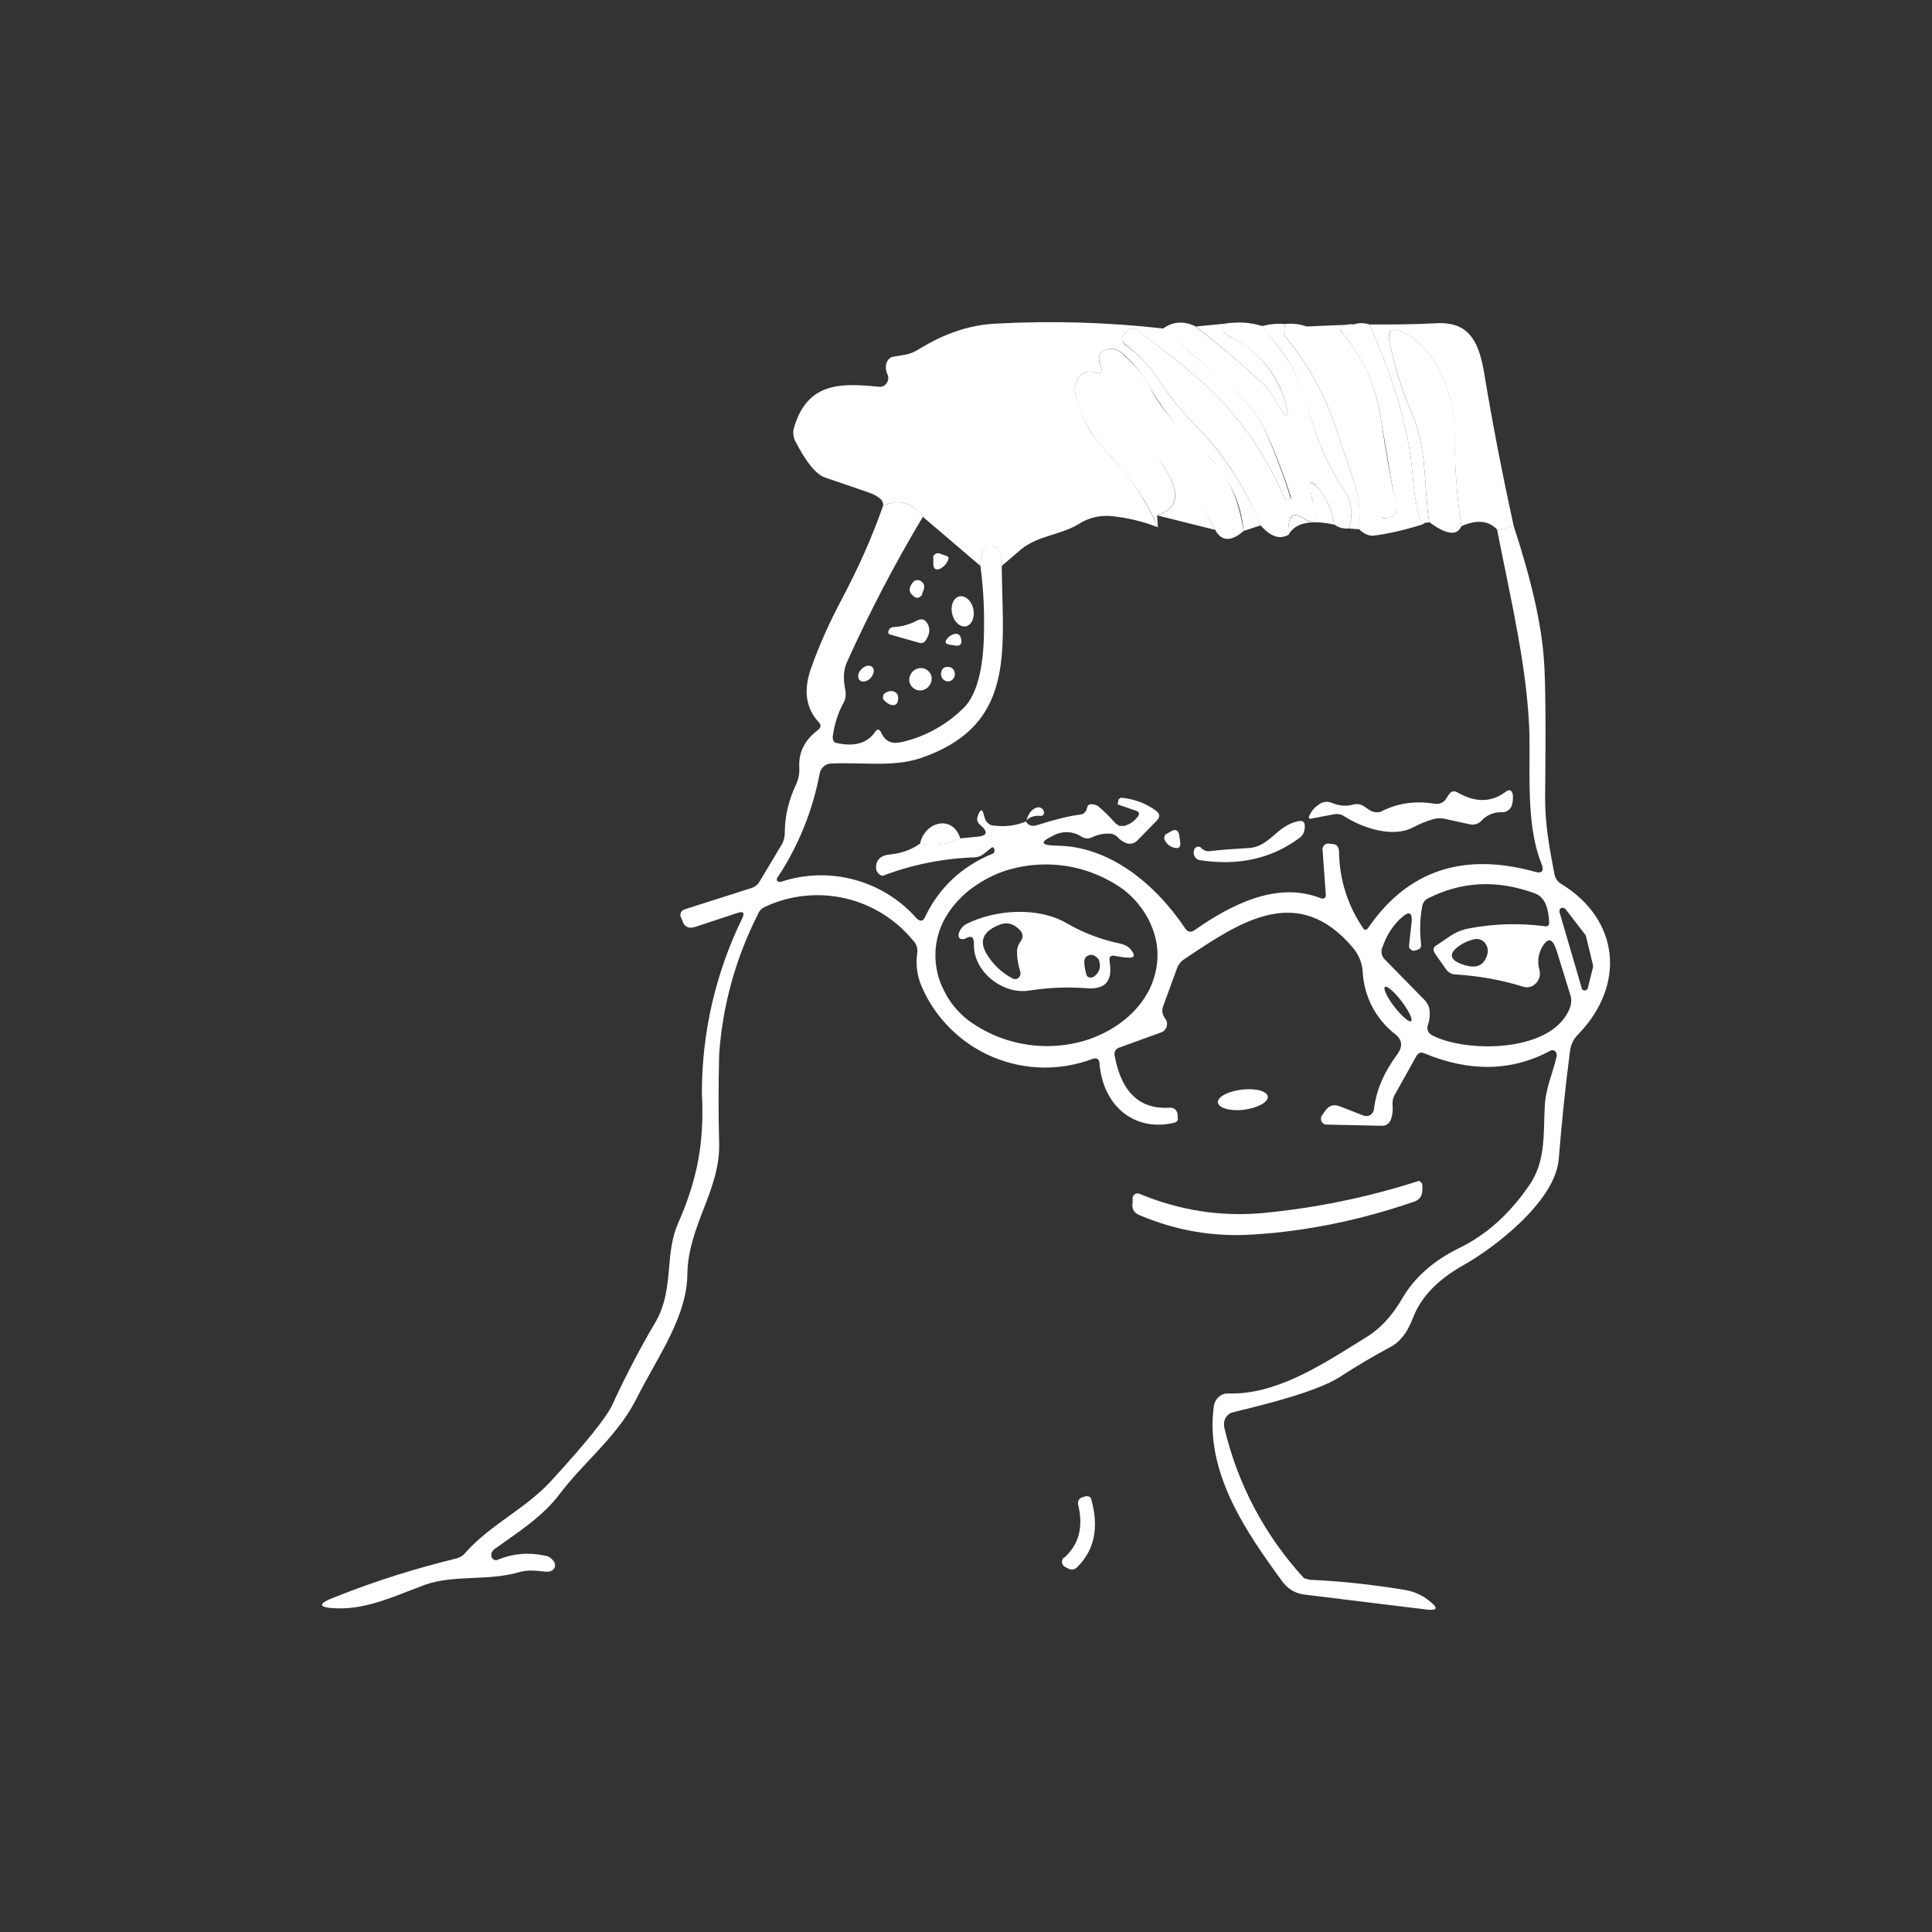 <svg width="24" height="24" viewBox="0 0 24 24" fill="none" xmlns="http://www.w3.org/2000/svg">
<rect x="0" y="0" width="24" height="24" fill="#333333" stroke="none"/>
<path d="M14.449 4.08C14.684 4.29 14.914 4.49 15.149 4.68C15.429 4.92 15.619 5.13 15.704 5.325C15.833 5.608 15.944 5.898 16.034 6.195L16.004 6.21C15.979 6.215 15.964 6.21 15.954 6.185C15.706 5.59 15.319 5.064 14.824 4.65C14.609 4.465 14.374 4.285 14.129 4.105C14.079 4.065 14.029 4.075 13.984 4.13L13.959 4.16C13.924 4.21 13.934 4.245 13.974 4.28C14.154 4.41 14.309 4.575 14.434 4.775C14.544 4.945 14.684 5.115 14.844 5.275C15.194 5.635 15.469 6.055 15.664 6.525L15.449 6.595C15.419 6.26 15.276 5.944 15.044 5.7C14.746 5.456 14.492 5.161 14.294 4.83C14.205 4.664 14.086 4.515 13.944 4.39C13.915 4.362 13.878 4.342 13.838 4.335C13.798 4.328 13.756 4.333 13.719 4.35C13.669 4.37 13.649 4.41 13.654 4.465C13.654 4.495 13.664 4.525 13.674 4.55C13.699 4.625 13.674 4.65 13.604 4.63C13.504 4.595 13.434 4.63 13.384 4.72C13.368 4.745 13.358 4.774 13.354 4.803C13.35 4.832 13.351 4.862 13.359 4.89C13.454 5.23 13.549 5.42 13.819 5.69C14.029 5.9 14.219 6.19 14.384 6.55C14.195 6.476 13.996 6.429 13.794 6.41C13.649 6.4 13.519 6.435 13.399 6.51C13.169 6.65 12.914 6.645 12.689 6.82L12.444 7.03C12.451 6.965 12.439 6.899 12.409 6.84C12.384 6.79 12.349 6.775 12.299 6.79C12.219 6.805 12.179 6.885 12.179 7.03L11.464 6.42C11.324 6.235 11.159 6.195 10.969 6.285C10.984 6.22 10.919 6.16 10.769 6.11L10.244 5.93C10.134 5.89 10.014 5.74 9.879 5.48C9.853 5.428 9.847 5.367 9.864 5.31C10.034 4.735 10.464 4.76 10.924 4.805C10.941 4.806 10.959 4.803 10.974 4.795C10.99 4.788 11.004 4.775 11.014 4.76C11.025 4.745 11.032 4.726 11.034 4.707C11.036 4.687 11.032 4.668 11.024 4.65C11.005 4.61 10.999 4.564 11.009 4.52C11.024 4.47 11.054 4.435 11.104 4.43C11.234 4.405 11.304 4.41 11.419 4.335C11.729 4.145 12.044 4.035 12.374 4.02C13.064 3.983 13.757 4.003 14.444 4.08H14.449Z" fill="white"/>
<path d="M14.849 4.055C15.149 4.285 15.434 4.53 15.709 4.785C15.809 4.875 15.854 5.015 15.939 5.12C15.989 5.18 16.009 5.17 15.989 5.09C15.909 4.695 15.674 4.39 15.289 4.19C15.189 4.135 15.159 4.08 15.214 4.02C15.384 3.995 15.539 4.005 15.679 4.05C15.879 4.305 16.074 4.52 16.179 4.85C16.319 5.305 16.404 5.65 16.704 6.095C16.794 6.23 16.814 6.385 16.754 6.565C16.689 6.571 16.625 6.553 16.574 6.515C16.544 6.32 16.469 6.165 16.349 6.035C16.289 5.97 16.264 5.985 16.279 6.075C16.289 6.155 16.304 6.225 16.329 6.3C16.379 6.485 16.324 6.525 16.169 6.425C16.049 6.35 15.994 6.425 16.004 6.645C15.894 6.705 15.779 6.665 15.659 6.525C15.473 6.058 15.196 5.634 14.844 5.275C14.684 5.115 14.544 4.945 14.434 4.775C14.313 4.582 14.157 4.412 13.974 4.275C13.934 4.245 13.924 4.205 13.959 4.16L13.984 4.13C14.024 4.075 14.074 4.065 14.134 4.105C14.374 4.285 14.609 4.465 14.824 4.65C15.319 5.063 15.706 5.59 15.954 6.185C15.964 6.21 15.979 6.215 16.004 6.21L16.034 6.195L16.039 6.185C15.949 5.895 15.839 5.61 15.704 5.325C15.619 5.135 15.429 4.92 15.144 4.685L14.444 4.085C14.569 3.99 14.709 3.985 14.854 4.055H14.849Z" fill="white"/>
<path d="M15.214 4.021C15.164 4.081 15.189 4.136 15.289 4.191C15.467 4.276 15.623 4.402 15.745 4.558C15.866 4.714 15.95 4.897 15.989 5.09C16.009 5.175 15.989 5.18 15.939 5.12C15.854 5.02 15.809 4.875 15.709 4.785C15.434 4.53 15.149 4.285 14.854 4.056L15.214 4.021ZM15.964 4.026C15.949 4.106 15.949 4.16 15.974 4.191C16.279 4.565 16.504 4.99 16.639 5.455L16.804 5.935C16.874 6.135 16.904 6.35 16.884 6.575L16.754 6.565C16.814 6.385 16.794 6.23 16.704 6.095C16.404 5.65 16.319 5.305 16.174 4.85C16.074 4.52 15.884 4.306 15.674 4.051C15.774 4.026 15.874 4.016 15.964 4.026Z" fill="white"/>
<path d="M15.964 4.025C16.054 4.015 16.144 4.025 16.229 4.055C16.701 4.772 17.021 5.579 17.169 6.425C17.177 6.431 17.186 6.435 17.195 6.436C17.205 6.438 17.214 6.438 17.224 6.435L17.269 6.425C17.329 6.405 17.354 6.365 17.339 6.295L17.159 5.23C17.105 4.824 16.935 4.442 16.669 4.13C16.634 4.09 16.639 4.065 16.689 4.045C16.729 4.031 16.771 4.026 16.814 4.03C16.877 4.009 16.945 4.009 17.009 4.03C17.324 4.72 17.504 5.345 17.549 5.905C17.574 6.205 17.614 6.41 17.669 6.515C17.429 6.59 17.224 6.635 17.054 6.655C16.999 6.655 16.939 6.63 16.884 6.575C16.899 6.35 16.874 6.14 16.804 5.935L16.639 5.455C16.505 4.993 16.279 4.563 15.974 4.19C15.949 4.16 15.949 4.105 15.964 4.025Z" fill="white"/>
<path d="M16.814 4.031C16.772 4.027 16.729 4.033 16.689 4.046C16.639 4.066 16.634 4.096 16.669 4.131C16.934 4.436 17.099 4.806 17.159 5.231C17.209 5.581 17.274 5.931 17.344 6.296C17.354 6.366 17.329 6.406 17.269 6.426L17.224 6.436C17.215 6.438 17.207 6.438 17.198 6.436C17.189 6.435 17.181 6.431 17.174 6.426C17.164 6.422 17.156 6.415 17.149 6.406C17.004 5.568 16.689 4.769 16.224 4.056L16.814 4.031ZM17.009 4.031C17.284 4.031 17.559 4.031 17.834 4.016C18.234 3.991 18.364 4.221 18.434 4.616C18.539 5.256 18.664 5.896 18.804 6.536L18.604 6.586C18.499 6.466 18.349 6.451 18.154 6.536C18.094 6.151 18.069 5.776 18.069 5.401C18.074 4.931 17.859 4.336 17.424 4.126C17.284 4.061 17.224 4.106 17.264 4.266C17.329 4.576 17.424 4.871 17.544 5.151C17.729 5.576 17.684 6.026 17.754 6.491C17.739 6.489 17.723 6.49 17.709 6.494C17.694 6.498 17.68 6.506 17.669 6.516C17.614 6.416 17.574 6.211 17.549 5.906C17.504 5.346 17.324 4.721 17.009 4.031Z" fill="white"/>
<path d="M18.154 6.535C18.104 6.66 17.969 6.645 17.754 6.485C17.684 6.025 17.729 5.575 17.544 5.15C17.423 4.865 17.329 4.569 17.264 4.265C17.229 4.105 17.284 4.06 17.424 4.125C17.859 4.335 18.074 4.925 18.074 5.4C18.069 5.775 18.094 6.15 18.154 6.535ZM13.499 6.38C13.399 6.42 13.314 6.395 13.249 6.305C13.014 5.985 12.784 5.66 12.559 5.33C12.379 5.065 12.119 4.905 11.879 4.715C11.739 4.605 11.699 4.495 11.754 4.375C11.769 4.35 11.794 4.325 11.824 4.315C11.853 4.304 11.885 4.304 11.914 4.315C12.239 4.44 12.514 4.65 12.744 4.935C13.069 5.335 13.364 5.735 13.634 6.14C13.704 6.24 13.684 6.305 13.574 6.35L13.504 6.38H13.499ZM15.449 6.595C15.299 6.73 15.174 6.73 15.094 6.58C14.932 6.238 14.692 5.939 14.394 5.705L14.399 5.71C14.669 6.085 14.664 6.31 14.374 6.4L14.384 6.55C14.247 6.233 14.056 5.942 13.819 5.69C13.588 5.476 13.428 5.197 13.359 4.89C13.351 4.862 13.35 4.832 13.354 4.803C13.358 4.773 13.368 4.745 13.384 4.72C13.434 4.63 13.509 4.595 13.604 4.63C13.674 4.65 13.699 4.63 13.674 4.55C13.665 4.523 13.658 4.494 13.654 4.465C13.649 4.41 13.669 4.37 13.719 4.35C13.757 4.334 13.799 4.329 13.839 4.337C13.879 4.345 13.916 4.366 13.944 4.395C14.084 4.525 14.209 4.655 14.294 4.83C14.419 5.07 14.669 5.36 15.044 5.7C15.244 5.885 15.384 6.185 15.449 6.595Z" fill="white"/>
<path d="M13.934 5.176C14.064 5.381 14.184 5.536 14.209 5.521C14.229 5.506 14.144 5.326 14.009 5.121C13.884 4.921 13.759 4.771 13.739 4.781C13.719 4.796 13.809 4.976 13.939 5.181L13.934 5.176Z" fill="white"/>
<path d="M10.444 5.051C10.738 4.994 11.043 5.017 11.325 5.119C11.607 5.221 11.855 5.399 12.044 5.631C12.284 5.916 12.544 6.161 12.804 6.406C12.889 6.491 12.884 6.556 12.779 6.616L12.719 6.651C12.687 6.672 12.649 6.683 12.61 6.681C12.572 6.679 12.534 6.665 12.504 6.641C12.222 6.45 11.974 6.213 11.769 5.941C11.494 5.571 10.959 5.451 10.549 5.406C10.502 5.403 10.457 5.385 10.419 5.356C10.382 5.327 10.354 5.287 10.339 5.241C10.332 5.222 10.328 5.202 10.329 5.181C10.33 5.16 10.335 5.14 10.344 5.121C10.355 5.101 10.37 5.084 10.389 5.071C10.404 5.061 10.421 5.054 10.439 5.051H10.444Z" fill="white"/>
<path d="M15.094 6.582L14.374 6.402C14.664 6.312 14.674 6.087 14.399 5.712V5.702H14.404C14.714 5.952 14.939 6.242 15.094 6.582ZM16.574 6.517C16.274 6.452 16.084 6.497 16.004 6.647C15.994 6.427 16.054 6.352 16.169 6.427C16.319 6.527 16.374 6.487 16.324 6.302L16.274 6.077C16.264 5.987 16.289 5.977 16.349 6.037C16.469 6.162 16.544 6.322 16.574 6.517Z" fill="white"/>
<path d="M11.754 6.905C11.784 6.915 11.789 6.93 11.779 6.955C11.759 7.003 11.724 7.042 11.679 7.065C11.629 7.085 11.599 7.07 11.594 7.015V6.905L11.614 6.885C11.621 6.879 11.63 6.875 11.64 6.873C11.65 6.871 11.66 6.872 11.669 6.875L11.754 6.905ZM11.469 7.34C11.463 7.354 11.458 7.367 11.454 7.38C11.454 7.39 11.449 7.4 11.439 7.405C11.433 7.412 11.427 7.417 11.419 7.42C11.411 7.424 11.403 7.426 11.394 7.426C11.385 7.426 11.377 7.424 11.369 7.42C11.289 7.37 11.279 7.31 11.339 7.235C11.345 7.227 11.353 7.22 11.362 7.215C11.371 7.21 11.382 7.207 11.392 7.206C11.402 7.205 11.412 7.207 11.422 7.21C11.432 7.213 11.441 7.218 11.449 7.225C11.484 7.255 11.489 7.29 11.469 7.34ZM11.829 7.63C11.854 7.73 11.929 7.795 12.004 7.78C12.079 7.755 12.114 7.655 12.089 7.555C12.064 7.455 11.984 7.39 11.909 7.41C11.839 7.435 11.804 7.53 11.829 7.63ZM11.419 7.985L11.049 7.88C11.039 7.875 11.034 7.865 11.034 7.855C11.034 7.84 11.039 7.83 11.049 7.815C11.055 7.808 11.062 7.801 11.071 7.797C11.08 7.792 11.089 7.79 11.099 7.79C11.204 7.785 11.309 7.755 11.399 7.705C11.449 7.685 11.484 7.69 11.514 7.735C11.559 7.8 11.554 7.875 11.499 7.955C11.491 7.969 11.479 7.979 11.464 7.985C11.449 7.99 11.434 7.99 11.419 7.985ZM11.859 7.875C11.894 7.87 11.919 7.88 11.934 7.915L11.944 7.96C11.944 8.01 11.919 8.025 11.874 8.02L11.804 8.01C11.739 8 11.729 7.975 11.774 7.925C11.796 7.9 11.826 7.882 11.859 7.875ZM10.809 8.43C10.854 8.38 10.869 8.32 10.839 8.29C10.809 8.255 10.749 8.265 10.704 8.31C10.659 8.35 10.649 8.41 10.674 8.445C10.704 8.48 10.764 8.47 10.809 8.43ZM11.779 8.285C11.819 8.285 11.849 8.31 11.859 8.35C11.863 8.367 11.863 8.385 11.857 8.402C11.852 8.419 11.842 8.434 11.829 8.445C11.817 8.456 11.802 8.463 11.786 8.464C11.77 8.466 11.753 8.463 11.739 8.455C11.709 8.44 11.689 8.41 11.689 8.37C11.694 8.31 11.724 8.28 11.779 8.285ZM11.474 8.57C11.544 8.545 11.589 8.47 11.569 8.395C11.564 8.378 11.555 8.362 11.544 8.348C11.533 8.335 11.519 8.323 11.503 8.315C11.487 8.306 11.47 8.301 11.452 8.3C11.434 8.298 11.416 8.3 11.399 8.305C11.363 8.316 11.332 8.34 11.314 8.373C11.295 8.405 11.29 8.444 11.299 8.48C11.324 8.555 11.399 8.595 11.474 8.57ZM11.079 8.76C11.04 8.749 11.005 8.727 10.979 8.695C10.975 8.69 10.971 8.683 10.97 8.676C10.968 8.67 10.968 8.662 10.969 8.655L10.974 8.63C10.978 8.624 10.983 8.619 10.989 8.615C11.005 8.602 11.023 8.592 11.043 8.588C11.063 8.583 11.084 8.584 11.104 8.59C11.129 8.6 11.144 8.615 11.154 8.64C11.159 8.675 11.159 8.7 11.149 8.725C11.143 8.739 11.132 8.749 11.119 8.755C11.113 8.758 11.106 8.76 11.099 8.76C11.092 8.76 11.085 8.758 11.079 8.755V8.76ZM17.169 10.075C17.369 9.975 17.589 9.945 17.828 9.985C17.853 9.989 17.878 9.986 17.901 9.976C17.924 9.966 17.944 9.951 17.959 9.93L17.998 9.87C18.029 9.825 18.064 9.82 18.108 9.845C18.324 9.97 18.523 9.97 18.698 9.84C18.748 9.8 18.784 9.81 18.794 9.88C18.794 9.925 18.794 9.965 18.779 10.01C18.769 10.035 18.751 10.056 18.729 10.07C18.71 10.084 18.687 10.091 18.663 10.09C18.615 10.087 18.567 10.095 18.522 10.113C18.477 10.131 18.436 10.159 18.404 10.195C18.385 10.215 18.362 10.229 18.337 10.237C18.311 10.245 18.285 10.246 18.259 10.24L17.939 10.17C17.895 10.162 17.851 10.163 17.809 10.175C17.718 10.2 17.639 10.235 17.559 10.275C17.304 10.415 16.924 10.285 16.699 10.14C16.662 10.116 16.617 10.107 16.574 10.115L16.309 10.165C16.259 10.18 16.244 10.165 16.274 10.115C16.304 10.055 16.349 10.015 16.404 9.98C16.454 9.955 16.499 9.955 16.549 9.975C16.634 10.01 16.724 10.02 16.809 9.995C16.859 9.98 16.909 9.99 16.949 10.02L17.024 10.07C17.044 10.08 17.074 10.09 17.099 10.09C17.124 10.09 17.149 10.09 17.169 10.075ZM12.749 10.2C12.769 10.115 12.814 10.055 12.869 10.035C12.899 10.025 12.919 10.025 12.944 10.045C12.959 10.055 12.964 10.07 12.969 10.085C12.969 10.12 12.959 10.135 12.924 10.135C12.844 10.13 12.784 10.15 12.744 10.2H12.749ZM15.014 10.575C15.174 10.555 15.339 10.545 15.504 10.535C15.774 10.525 15.859 10.25 16.134 10.2C16.184 10.19 16.209 10.21 16.209 10.265C16.209 10.33 16.184 10.385 16.134 10.415C15.794 10.665 15.384 10.76 14.904 10.685C14.89 10.683 14.876 10.677 14.865 10.669C14.854 10.66 14.845 10.648 14.839 10.635C14.832 10.621 14.828 10.606 14.828 10.59C14.828 10.575 14.832 10.559 14.839 10.545C14.843 10.537 14.85 10.53 14.859 10.525C14.869 10.519 14.881 10.516 14.893 10.518C14.905 10.52 14.916 10.526 14.924 10.535C14.944 10.56 14.984 10.575 15.014 10.575Z" fill="white"/>
<path d="M11.934 10.415C11.764 10.49 11.594 10.515 11.429 10.48C11.489 10.2 11.839 10.12 11.929 10.415H11.934Z" fill="white"/>
<path d="M14.479 10.366L14.549 10.326C14.604 10.296 14.639 10.311 14.649 10.376L14.659 10.446C14.674 10.526 14.644 10.551 14.569 10.526C14.546 10.518 14.524 10.505 14.506 10.487C14.488 10.47 14.474 10.449 14.464 10.426C14.461 10.417 14.461 10.406 14.464 10.396C14.466 10.385 14.471 10.374 14.479 10.366Z" fill="white"/>
<path fill-rule="evenodd" clip-rule="evenodd" d="M11.464 6.42C11.114 7.005 10.799 7.609 10.519 8.23C10.469 8.345 10.479 8.465 10.504 8.59C10.509 8.64 10.504 8.68 10.484 8.72C10.409 8.855 10.364 9 10.344 9.155C10.344 9.2 10.359 9.225 10.394 9.23C10.619 9.28 10.774 9.23 10.869 9.095C10.899 9.05 10.919 9.055 10.944 9.095C10.994 9.21 11.074 9.245 11.194 9.22C11.499 9.152 11.777 8.995 11.994 8.77C12.124 8.62 12.199 8.36 12.219 7.995C12.234 7.645 12.219 7.32 12.179 7.03C12.179 6.88 12.219 6.805 12.299 6.785C12.349 6.775 12.384 6.79 12.409 6.835C12.439 6.895 12.454 6.96 12.444 7.035C12.445 7.151 12.448 7.265 12.451 7.377C12.476 8.275 12.498 9.051 11.444 9.415C11.207 9.497 10.944 9.491 10.682 9.484C10.558 9.482 10.435 9.479 10.314 9.485C10.284 9.488 10.257 9.5 10.234 9.52C10.209 9.541 10.192 9.569 10.184 9.6C10.097 10.07 9.915 10.518 9.649 10.915L9.654 10.94L9.674 10.955H9.699C9.993 10.856 10.31 10.847 10.609 10.927C10.909 11.007 11.178 11.173 11.384 11.405C11.434 11.455 11.469 11.445 11.494 11.385C11.669 11.025 11.944 10.765 12.329 10.605C12.349 10.6 12.354 10.585 12.354 10.565C12.349 10.52 12.329 10.515 12.304 10.54L12.229 10.6C12.197 10.629 12.157 10.647 12.114 10.65C11.721 10.662 11.332 10.74 10.964 10.88C10.952 10.878 10.94 10.873 10.929 10.865C10.917 10.857 10.907 10.847 10.899 10.835C10.891 10.823 10.886 10.809 10.884 10.795C10.874 10.69 10.934 10.625 11.054 10.615C11.199 10.6 11.324 10.555 11.429 10.48C11.594 10.51 11.764 10.49 11.929 10.415L12.129 10.395C12.269 10.385 12.279 10.335 12.174 10.245C12.139 10.215 12.129 10.18 12.149 10.13C12.179 10.045 12.204 10.045 12.224 10.13L12.239 10.18C12.249 10.2 12.259 10.215 12.279 10.23C12.294 10.245 12.319 10.255 12.339 10.255C12.489 10.275 12.624 10.255 12.744 10.205C12.774 10.255 12.819 10.27 12.884 10.25C13.104 10.18 13.284 10.135 13.414 10.12C13.464 10.115 13.494 10.085 13.504 10.035C13.509 10.005 13.529 9.99 13.554 9.99C13.594 9.99 13.629 10 13.659 10.03C13.729 10.09 13.794 10.155 13.854 10.225L13.904 10.26H13.969C14.029 10.24 14.084 10.21 14.129 10.15C14.164 10.11 14.154 10.085 14.109 10.07L13.889 9.995L13.884 9.985L13.894 9.94C13.894 9.93 13.899 9.925 13.909 9.92C13.912 9.917 13.916 9.914 13.921 9.913C13.925 9.911 13.929 9.91 13.934 9.91C14.084 9.925 14.229 9.975 14.359 10.07C14.409 10.105 14.414 10.15 14.369 10.195L14.134 10.435C14.117 10.455 14.095 10.469 14.07 10.476C14.045 10.484 14.019 10.483 13.994 10.475C13.954 10.46 13.918 10.436 13.889 10.405C13.874 10.388 13.855 10.375 13.835 10.367C13.814 10.358 13.791 10.354 13.769 10.355C13.699 10.355 13.629 10.37 13.569 10.4C13.547 10.411 13.522 10.416 13.498 10.415C13.473 10.413 13.449 10.404 13.429 10.39C13.379 10.358 13.322 10.34 13.264 10.338C13.205 10.335 13.146 10.348 13.094 10.375C12.914 10.46 12.919 10.5 13.124 10.505C13.779 10.51 14.349 10.975 14.724 11.535C14.759 11.58 14.794 11.585 14.839 11.555C15.289 11.24 15.859 10.945 16.399 11.155C16.449 11.175 16.474 11.155 16.469 11.105L16.429 10.555C16.428 10.545 16.43 10.535 16.433 10.526C16.437 10.516 16.442 10.507 16.449 10.5C16.457 10.492 16.466 10.486 16.477 10.483C16.487 10.479 16.498 10.479 16.509 10.48L16.559 10.485C16.609 10.49 16.629 10.52 16.634 10.575C16.636 10.922 16.744 11.261 16.944 11.545C16.953 11.549 16.962 11.55 16.972 11.547C16.981 11.544 16.989 11.538 16.994 11.53C17.479 10.82 18.169 10.58 19.069 10.83C19.154 10.855 19.184 10.82 19.149 10.73C18.997 10.354 18.998 9.875 19 9.435C19 9.325 19.001 9.218 18.999 9.115C18.979 8.453 18.839 7.771 18.703 7.103C18.667 6.93 18.632 6.757 18.599 6.585L18.804 6.535C19.024 7.205 19.149 7.755 19.179 8.195C19.199 8.44 19.204 9.015 19.194 9.92C19.194 10.25 19.249 10.54 19.309 10.855C19.319 10.91 19.349 10.955 19.394 10.98C20.114 11.42 20.204 12.23 19.604 12.85C19.549 12.904 19.514 12.974 19.504 13.05C19.444 13.51 19.399 13.955 19.364 14.39C19.329 14.92 18.554 15.51 18.164 15.725C17.904 15.875 17.664 16.075 17.549 16.38C17.479 16.56 17.384 16.68 17.259 16.74C17.064 16.845 16.859 16.965 16.644 17.105C16.362 17.286 15.722 17.444 15.432 17.515C15.346 17.537 15.291 17.55 15.284 17.555C15.219 17.595 15.194 17.655 15.209 17.735C15.372 18.433 15.713 19.077 16.199 19.605L16.269 19.625C16.654 19.64 17.049 19.685 17.449 19.75C17.564 19.77 17.669 19.814 17.759 19.89C17.869 19.975 17.859 20.01 17.719 19.994L16.209 19.809C16.153 19.803 16.099 19.786 16.051 19.757C16.003 19.729 15.961 19.69 15.929 19.645C15.479 19.03 14.964 18.285 15.079 17.465C15.086 17.42 15.109 17.379 15.144 17.35C15.176 17.322 15.217 17.308 15.259 17.31C15.822 17.328 16.364 16.99 16.831 16.699C16.874 16.672 16.917 16.646 16.959 16.62C17.144 16.51 17.294 16.345 17.419 16.13C17.569 15.87 17.809 15.66 18.124 15.505C18.474 15.335 18.769 15.065 19.009 14.705C19.169 14.464 19.176 14.195 19.183 13.919C19.185 13.868 19.186 13.816 19.189 13.765C19.192 13.612 19.233 13.478 19.276 13.341C19.298 13.268 19.321 13.194 19.339 13.115L19.334 13.08C19.33 13.072 19.325 13.065 19.319 13.06C19.311 13.053 19.303 13.048 19.293 13.046C19.283 13.045 19.273 13.046 19.264 13.05C18.784 13.31 18.259 13.32 17.694 13.085C17.649 13.065 17.619 13.08 17.594 13.12L17.329 13.595C17.304 13.637 17.294 13.686 17.299 13.735C17.304 13.795 17.299 13.85 17.279 13.905C17.259 13.955 17.224 13.985 17.169 13.985L16.479 13.97C16.464 13.97 16.454 13.97 16.444 13.96C16.433 13.954 16.425 13.945 16.419 13.935C16.412 13.924 16.409 13.911 16.409 13.897C16.409 13.884 16.412 13.871 16.419 13.86L16.454 13.81C16.504 13.735 16.564 13.71 16.649 13.745L16.944 13.86C16.957 13.864 16.971 13.866 16.985 13.864C16.999 13.863 17.012 13.858 17.024 13.85C17.036 13.841 17.047 13.83 17.055 13.817C17.062 13.804 17.067 13.79 17.069 13.775C17.094 13.55 17.189 13.325 17.359 13.095C17.429 12.995 17.419 12.915 17.329 12.845C17.212 12.754 17.116 12.639 17.047 12.508C16.979 12.377 16.938 12.233 16.929 12.085C16.924 11.965 16.879 11.86 16.804 11.77C16.126 10.97 15.415 11.445 14.754 11.887L14.704 11.92C14.664 11.948 14.634 11.989 14.619 12.035L14.449 12.5C14.44 12.524 14.437 12.55 14.44 12.575C14.444 12.601 14.454 12.624 14.469 12.645C14.494 12.675 14.504 12.71 14.494 12.745C14.491 12.763 14.482 12.78 14.47 12.794C14.458 12.809 14.442 12.819 14.424 12.825L13.914 13.01C13.859 13.025 13.834 13.065 13.849 13.125C13.934 13.575 14.164 13.785 14.534 13.76C14.584 13.76 14.619 13.785 14.629 13.845V13.88C14.639 13.915 14.624 13.935 14.594 13.945C14.119 14.065 13.709 13.765 13.659 13.22C13.659 13.155 13.624 13.135 13.569 13.155C13.168 13.306 12.724 13.296 12.329 13.129C11.934 12.961 11.619 12.648 11.449 12.255C11.393 12.124 11.373 11.981 11.394 11.84C11.399 11.812 11.396 11.784 11.388 11.757C11.379 11.73 11.364 11.705 11.344 11.685C11.129 11.422 10.833 11.237 10.502 11.16C10.171 11.083 9.823 11.118 9.514 11.26C9.464 11.28 9.429 11.315 9.414 11.36C9.14 11.899 8.977 12.487 8.934 13.09C8.924 13.47 8.924 13.85 8.934 14.22C8.937 14.508 8.839 14.764 8.739 15.022C8.642 15.275 8.544 15.53 8.539 15.82C8.539 16.229 8.316 16.629 8.103 17.01C8.035 17.132 7.968 17.252 7.909 17.37C7.754 17.674 7.543 17.899 7.329 18.127C7.198 18.267 7.066 18.408 6.944 18.57C6.764 18.806 6.516 18.98 6.273 19.151C6.233 19.179 6.194 19.207 6.154 19.235C6.132 19.249 6.115 19.27 6.104 19.295V19.335C6.107 19.343 6.11 19.351 6.115 19.358C6.121 19.364 6.127 19.37 6.134 19.375C6.142 19.379 6.151 19.381 6.159 19.381C6.168 19.381 6.177 19.379 6.184 19.375C6.369 19.3 6.564 19.28 6.769 19.325C6.814 19.33 6.849 19.355 6.879 19.395C6.899 19.424 6.899 19.45 6.889 19.475C6.869 19.51 6.839 19.525 6.789 19.525C6.768 19.523 6.748 19.521 6.728 19.519C6.635 19.509 6.552 19.501 6.449 19.53C6.257 19.585 6.063 19.594 5.872 19.602C5.67 19.612 5.472 19.62 5.285 19.685C5.222 19.708 5.16 19.732 5.098 19.756C4.809 19.869 4.518 19.984 4.21 19.98C3.94 19.975 3.93 19.924 4.185 19.83C4.68 19.634 5.175 19.48 5.669 19.36C5.719 19.345 5.754 19.325 5.784 19.285C5.947 19.104 6.135 18.968 6.324 18.832C6.502 18.703 6.679 18.575 6.834 18.41C7.274 17.93 7.534 17.61 7.609 17.445C7.779 17.075 7.959 16.735 8.139 16.43C8.271 16.206 8.291 15.975 8.312 15.748C8.328 15.56 8.345 15.374 8.424 15.195C8.674 14.625 8.749 14.175 8.719 13.57C8.72 12.821 8.891 12.083 9.219 11.41C9.254 11.34 9.234 11.315 9.164 11.34L8.634 11.515C8.554 11.54 8.499 11.515 8.474 11.43L8.454 11.385C8.45 11.368 8.452 11.351 8.459 11.335C8.459 11.327 8.465 11.323 8.47 11.319L8.474 11.315C8.48 11.309 8.487 11.304 8.494 11.3L9.339 11.03C9.382 11.015 9.418 10.985 9.439 10.945L9.709 10.495C9.736 10.449 9.749 10.398 9.749 10.345C9.749 10.135 9.799 9.935 9.889 9.745C9.92 9.678 9.934 9.604 9.929 9.53C9.919 9.345 9.999 9.19 10.159 9.07C10.199 9.04 10.204 9.005 10.169 8.97C10.014 8.8 9.979 8.585 10.069 8.32C10.169 8.03 10.304 7.73 10.469 7.42C10.659 7.06 10.829 6.685 10.969 6.285C11.159 6.195 11.319 6.235 11.469 6.42L11.464 6.42ZM14.379 11.86C14.379 12.01 14.344 12.155 14.279 12.29C14.206 12.433 14.104 12.559 13.979 12.66C13.854 12.765 13.699 12.85 13.529 12.91C13.278 12.994 13.011 13.016 12.751 12.975C12.489 12.934 12.242 12.831 12.029 12.675C11.899 12.575 11.794 12.445 11.729 12.31C11.659 12.177 11.622 12.029 11.62 11.879C11.618 11.728 11.652 11.58 11.719 11.445C11.789 11.31 11.889 11.185 12.019 11.075C12.144 10.975 12.294 10.885 12.464 10.825C12.715 10.74 12.983 10.718 13.245 10.758C13.507 10.799 13.755 10.903 13.969 11.06C14.099 11.165 14.199 11.29 14.269 11.425C14.339 11.565 14.379 11.71 14.379 11.86ZM17.829 11.85L17.959 12.035C17.989 12.08 18.034 12.105 18.084 12.105C18.384 12.125 18.659 12.175 18.914 12.255C18.941 12.265 18.97 12.268 18.999 12.261C19.027 12.255 19.053 12.241 19.074 12.22C19.099 12.2 19.114 12.17 19.124 12.14C19.131 12.11 19.131 12.08 19.124 12.05C19.097 11.96 19.106 11.864 19.149 11.78C19.224 11.64 19.284 11.65 19.334 11.8L19.509 12.365C19.524 12.41 19.519 12.455 19.509 12.5C19.314 13.08 18.219 13.085 17.789 12.86C17.739 12.83 17.719 12.785 17.739 12.73C17.759 12.672 17.765 12.611 17.759 12.55C17.753 12.503 17.732 12.459 17.699 12.425L17.199 11.915C17.18 11.895 17.168 11.871 17.163 11.844C17.159 11.817 17.162 11.79 17.174 11.765C17.224 11.615 17.309 11.49 17.409 11.4C17.509 11.31 17.549 11.335 17.534 11.47L17.504 11.74V11.77L17.524 11.795L17.549 11.81H17.574L17.619 11.795C17.629 11.791 17.638 11.784 17.644 11.775C17.651 11.765 17.654 11.752 17.654 11.74C17.634 11.565 17.639 11.4 17.669 11.25C17.673 11.231 17.681 11.213 17.693 11.197C17.706 11.181 17.721 11.169 17.739 11.16C18.154 10.95 18.589 10.925 19.059 11.095C19.204 11.145 19.234 11.3 19.244 11.445C19.249 11.495 19.229 11.515 19.184 11.505C18.878 11.466 18.567 11.474 18.264 11.53C18.122 11.553 18.041 11.609 17.944 11.676C17.914 11.697 17.884 11.718 17.849 11.74C17.799 11.765 17.799 11.805 17.829 11.85ZM19.649 12.275L19.374 11.335C19.371 11.325 19.371 11.315 19.374 11.305C19.374 11.295 19.384 11.285 19.394 11.28C19.403 11.276 19.414 11.276 19.424 11.28C19.434 11.28 19.439 11.285 19.449 11.295L19.699 11.62L19.704 11.64L19.789 11.99C19.791 11.998 19.791 12.007 19.789 12.015L19.724 12.275C19.724 12.285 19.719 12.29 19.709 12.295C19.701 12.301 19.693 12.304 19.684 12.304C19.675 12.304 19.666 12.301 19.659 12.295C19.652 12.29 19.647 12.283 19.644 12.275H19.649ZM18.119 11.755C17.999 11.845 18.009 11.915 18.139 11.97C18.329 12.045 18.439 12.005 18.479 11.845C18.484 11.82 18.483 11.794 18.476 11.77C18.469 11.745 18.456 11.723 18.439 11.705C18.422 11.687 18.4 11.675 18.376 11.668C18.352 11.662 18.327 11.663 18.304 11.67C18.239 11.685 18.174 11.715 18.119 11.755ZM17.529 12.685C17.509 12.705 17.414 12.625 17.324 12.51C17.234 12.395 17.179 12.28 17.204 12.26C17.229 12.24 17.319 12.32 17.409 12.435C17.499 12.555 17.554 12.665 17.529 12.685Z" fill="white"/>
<path fill-rule="evenodd" clip-rule="evenodd" d="M11.954 11.666C11.966 11.668 11.978 11.666 11.989 11.661C12.064 11.616 12.099 11.636 12.099 11.726C12.084 12.061 12.449 12.356 12.779 12.306C13.015 12.269 13.255 12.258 13.494 12.276C13.734 12.296 13.824 12.186 13.784 11.946C13.774 11.881 13.799 11.861 13.859 11.876C13.909 11.886 13.969 11.896 14.019 11.896C14.089 11.901 14.104 11.871 14.059 11.811C14.029 11.766 13.984 11.741 13.934 11.726C13.689 11.676 13.464 11.591 13.264 11.476C12.899 11.256 12.359 11.301 12.009 11.476C11.959 11.501 11.924 11.546 11.909 11.601C11.904 11.641 11.914 11.666 11.954 11.666ZM12.674 12.07C12.649 11.99 12.634 11.91 12.634 11.825C12.633 11.78 12.648 11.737 12.674 11.7C12.729 11.63 12.704 11.565 12.604 11.5C12.577 11.484 12.547 11.474 12.516 11.471C12.485 11.469 12.453 11.473 12.424 11.485C12.209 11.565 12.159 11.69 12.259 11.855C12.336 11.982 12.447 12.086 12.579 12.155C12.591 12.162 12.605 12.164 12.618 12.162C12.632 12.161 12.644 12.155 12.654 12.145C12.664 12.136 12.671 12.124 12.674 12.111C12.678 12.097 12.678 12.083 12.674 12.07ZM13.54 12.144C13.553 12.145 13.567 12.143 13.579 12.135V12.14C13.634 12.1 13.664 12.055 13.664 11.99L13.654 11.93C13.644 11.91 13.629 11.895 13.614 11.885C13.584 11.86 13.554 11.855 13.519 11.87C13.484 11.885 13.469 11.91 13.469 11.955C13.472 12.004 13.48 12.053 13.494 12.1C13.495 12.109 13.499 12.118 13.504 12.125C13.513 12.135 13.526 12.142 13.54 12.144Z" fill="white"/>
<path d="M15.449 13.786C15.624 13.765 15.754 13.69 15.749 13.625C15.744 13.555 15.599 13.515 15.424 13.536C15.254 13.556 15.124 13.626 15.129 13.695C15.139 13.765 15.279 13.806 15.454 13.786H15.449ZM15.674 15.07C16.337 15.008 16.991 14.874 17.624 14.67C17.632 14.672 17.639 14.676 17.644 14.68C17.652 14.686 17.659 14.693 17.664 14.702C17.668 14.711 17.67 14.721 17.669 14.73V14.78C17.669 14.85 17.639 14.9 17.574 14.925C16.894 15.16 16.224 15.295 15.574 15.335C15.074 15.37 14.604 15.285 14.155 15.095C14.085 15.065 14.055 15.015 14.07 14.935V14.88C14.071 14.87 14.075 14.86 14.081 14.851C14.087 14.842 14.095 14.835 14.104 14.83C14.112 14.827 14.121 14.825 14.13 14.825C14.138 14.825 14.147 14.827 14.155 14.83C14.649 15.035 15.155 15.115 15.674 15.07ZM13.22 19.35C13.4 19.19 13.46 18.975 13.395 18.7C13.384 18.65 13.4 18.615 13.445 18.6L13.495 18.585L13.53 18.59C13.536 18.593 13.541 18.598 13.545 18.603C13.549 18.608 13.553 18.614 13.555 18.62C13.655 18.975 13.595 19.255 13.384 19.465C13.35 19.5 13.31 19.505 13.27 19.485L13.23 19.465C13.219 19.459 13.211 19.451 13.204 19.44C13.194 19.425 13.19 19.407 13.193 19.39C13.196 19.372 13.206 19.356 13.22 19.345V19.35Z" fill="white"/>
</svg>
